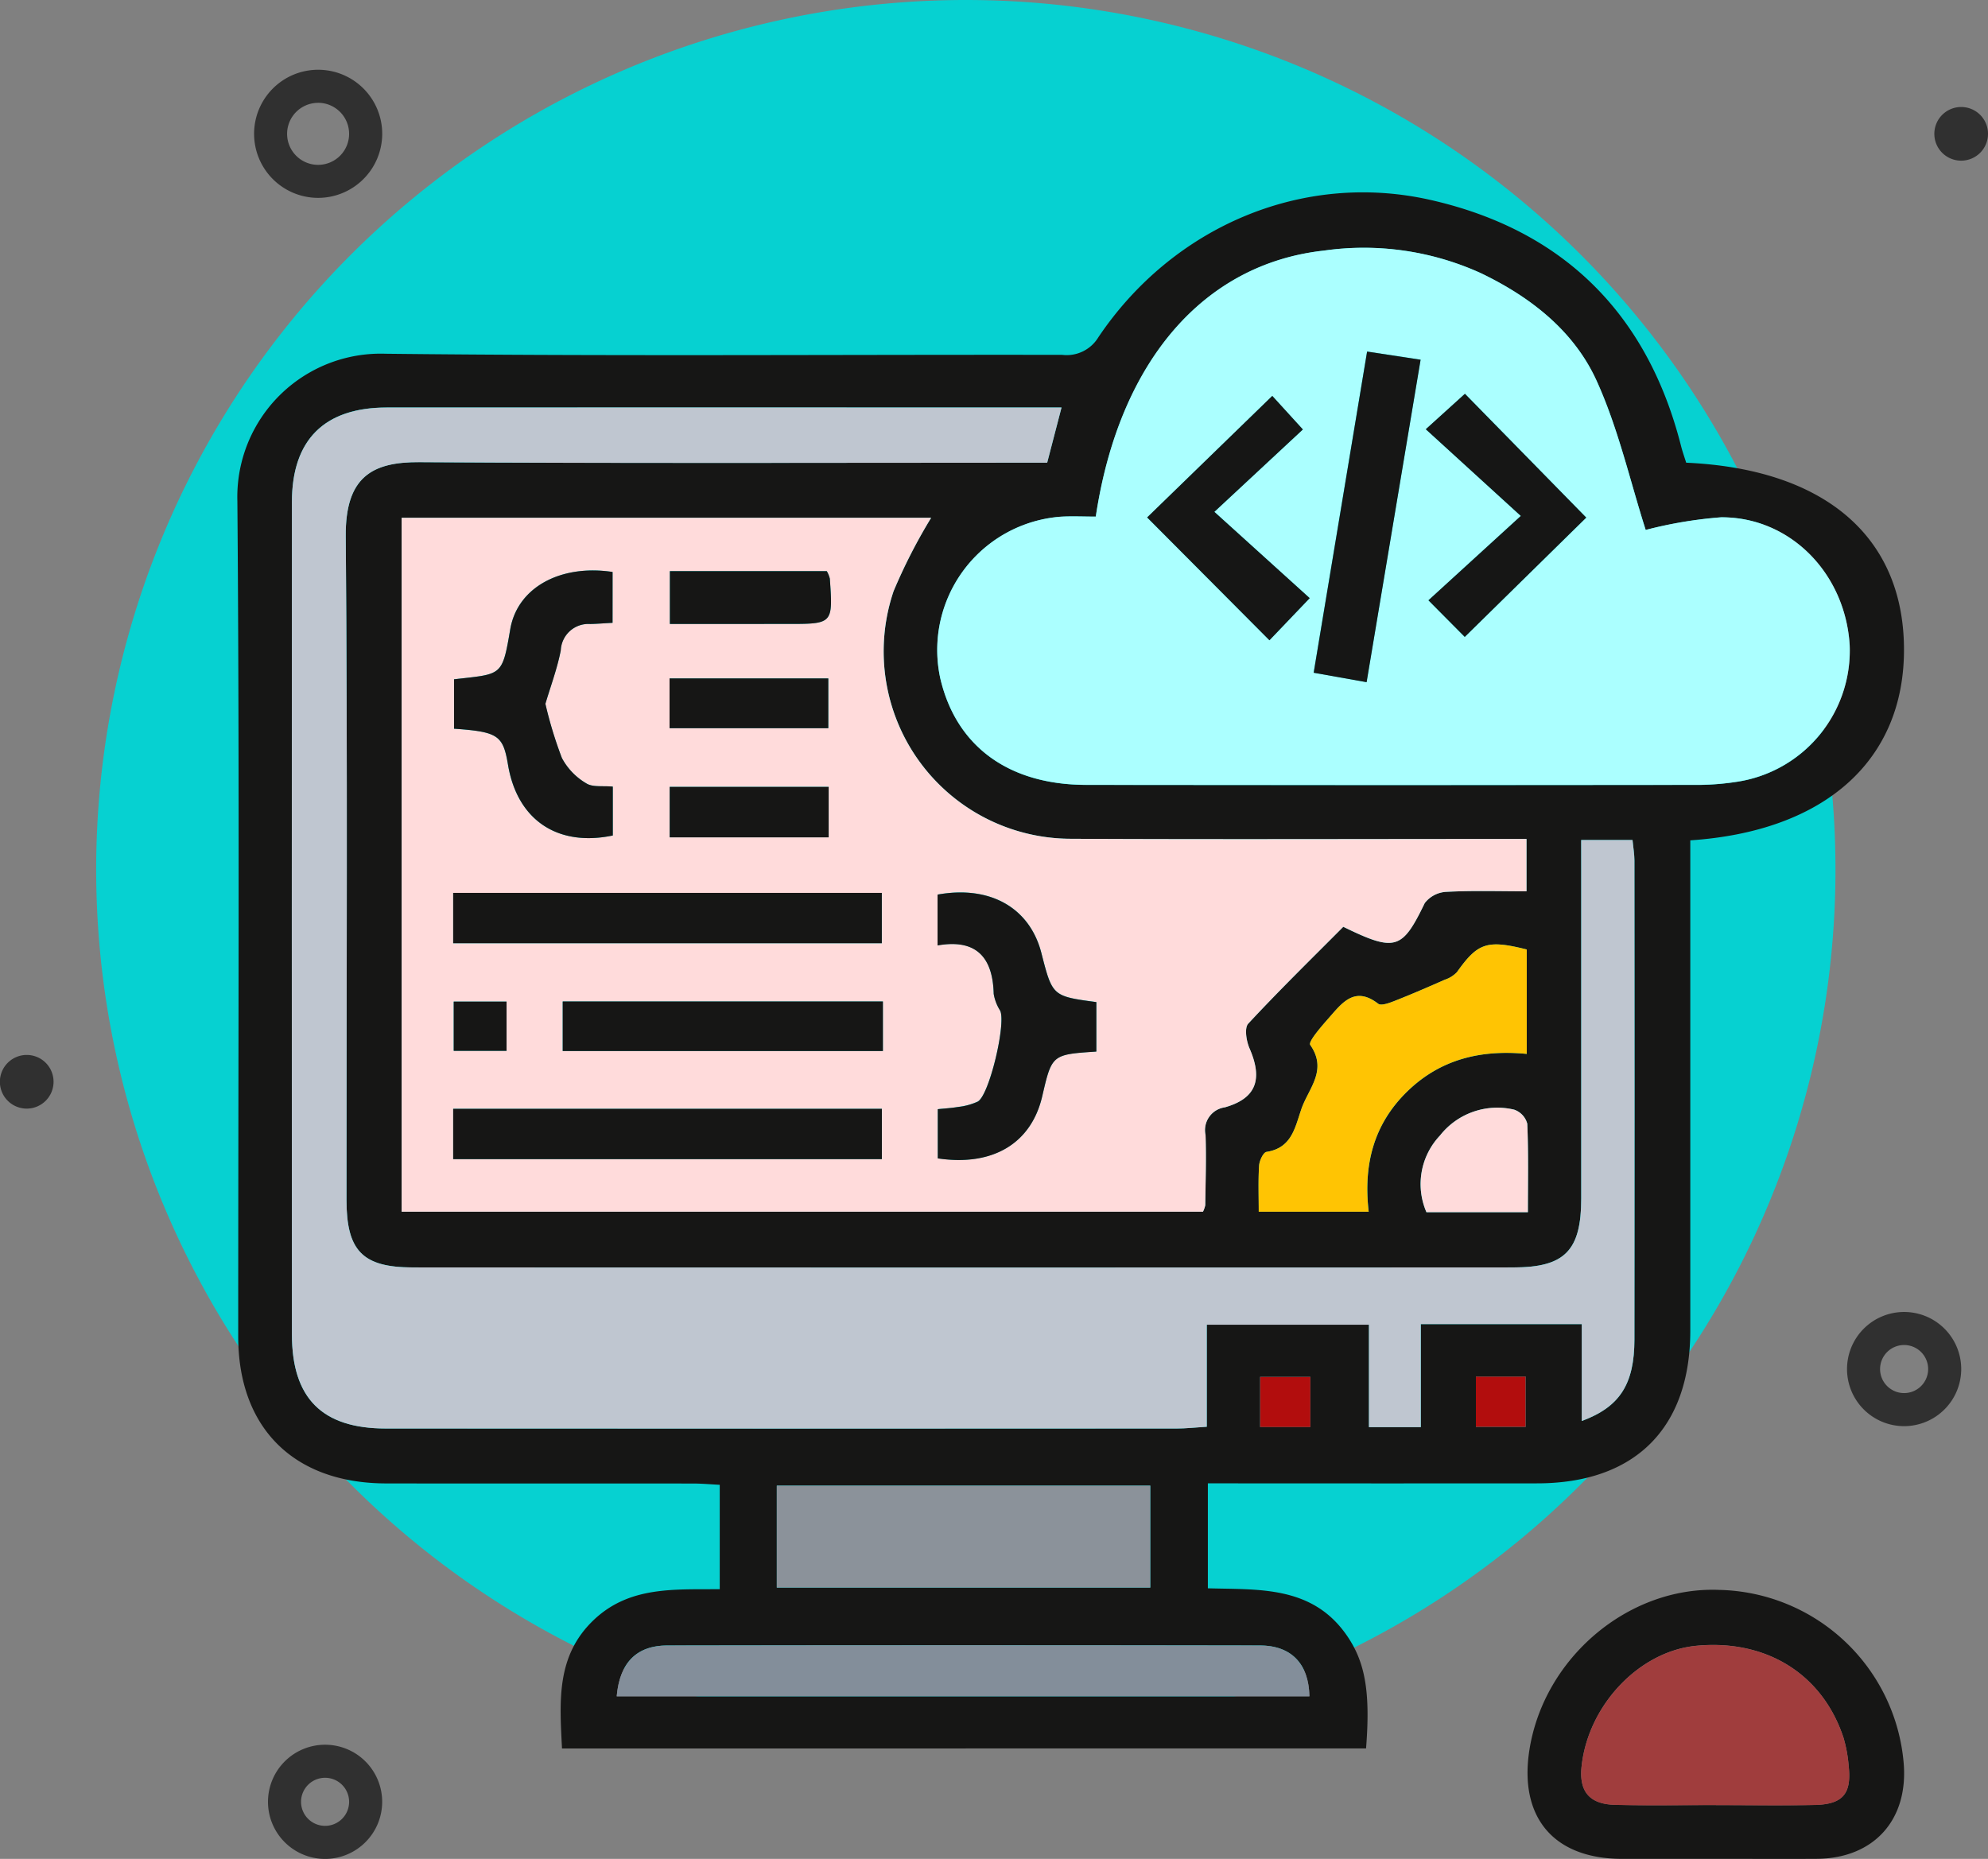 <svg xmlns="http://www.w3.org/2000/svg" xmlns:xlink="http://www.w3.org/1999/xlink" width="177.816" height="166.286" viewBox="0 0 177.816 166.286">
  <rect x="0" y="0" width="177.816" height="166.286" fill="#808080" stroke="none"/>
  <defs>
    <clipPath id="clip-path">
      <rect id="Rectángulo_353728" data-name="Rectángulo 353728" width="149.081" height="149.079" fill="none"/>
    </clipPath>
  </defs>
  <g id="Grupo_1003646" data-name="Grupo 1003646" transform="translate(-192.184 -2240.639)">
    <path id="Trazado_700357" data-name="Trazado 700357" d="M230.745,84.223A77.785,77.785,0,1,1,152.961,6.439a77.785,77.785,0,0,1,77.784,77.784" transform="translate(125.612 2234.2)" fill="#06d1d1"/>
    <path id="Trazado_700437" data-name="Trazado 700437" d="M71.4,56.929a5.73,5.73,0,1,1,5.73-5.73,5.737,5.737,0,0,1-5.73,5.73m0-8.5A2.773,2.773,0,1,0,74.169,51.2,2.776,2.776,0,0,0,71.4,48.425" transform="translate(149.241 2201.41)" fill="#303030"/>
    <path id="Trazado_700438" data-name="Trazado 700438" d="M33.524,250.132a5.107,5.107,0,1,1,5.107-5.107,5.113,5.113,0,0,1-5.107,5.107m0-7.258a2.15,2.15,0,1,0,2.15,2.15,2.153,2.153,0,0,0-2.15-2.15" transform="translate(187.737 2156.793)" fill="#303030"/>
    <path id="Trazado_700439" data-name="Trazado 700439" d="M223.545,239.08a5.107,5.107,0,1,1,5.108-5.107,5.113,5.113,0,0,1-5.108,5.107m0-7.258a2.15,2.15,0,1,0,2.15,2.151,2.152,2.152,0,0,0-2.15-2.151" transform="translate(138.952 2129.133)" fill="#303030"/>
    <path id="Trazado_700440" data-name="Trazado 700440" d="M25.487,132.1a2.4,2.4,0,1,1-2.395-2.395,2.395,2.395,0,0,1,2.395,2.395" transform="translate(171.487 2205.303)" fill="#303030"/>
    <path id="Trazado_700441" data-name="Trazado 700441" d="M207.075,75.7A2.4,2.4,0,1,1,204.68,73.3a2.395,2.395,0,0,1,2.395,2.395" transform="translate(162.925 2176.911)" fill="#303030"/>
    <g id="Grupo_1003645" data-name="Grupo 1003645" transform="translate(213.416 2257.846)">
      <g id="Grupo_1003644" data-name="Grupo 1003644" clip-path="url(#clip-path)">
        <path id="Trazado_716094" data-name="Trazado 716094" d="M29.036,139.2c-.208-4.216-.537-8.24,2.791-11.45,3.2-3.083,7.215-2.764,11.319-2.8v-9.336c-.761-.038-1.577-.114-2.393-.115-9.156-.008-18.313.007-27.469-.009C5.041,115.467.077,110.523.075,102.349.072,77.447.2,52.544,0,27.643A12.826,12.826,0,0,1,13.248,14.436c20.172.23,40.349.069,60.525.1a3.318,3.318,0,0,0,3.239-1.576C83.664,3.067,95.289-1.919,106.739.683c11.833,2.689,19.374,10.139,22.388,22,.131.516.312,1.019.462,1.5,12.354.556,19.4,6.571,19.48,16.569.082,9.954-6.942,16.394-19.113,17.213v2.652q0,20.6,0,41.194c0,8.739-4.942,13.666-13.7,13.673q-13.386.01-26.771,0H86.805v9.388c4.491.13,9.241-.253,12.34,4.092,1.707,2.393,2.22,5.068,1.809,10.231ZM14.692,29.111V91.185H86.363a2.468,2.468,0,0,0,.205-.58c.023-2.092.1-4.187.026-6.277a2.055,2.055,0,0,1,1.725-2.48c2.829-.8,3.406-2.527,2.208-5.274-.286-.654-.472-1.827-.114-2.213,2.779-2.989,5.7-5.844,8.5-8.663,4.669,2.279,5.273,2.044,7.286-2.12a2.61,2.61,0,0,1,1.944-1.008c2.364-.122,4.738-.047,7.159-.047V57.842h-2.619c-12.718,0-25.437.047-38.154-.017A16.765,16.765,0,0,1,58.7,35.665a49.193,49.193,0,0,1,3.354-6.553Zm62.086-.1c-1.134,0-2.134-.05-3.128.008A11.952,11.952,0,0,0,62.869,43.45c1.406,6.081,6.084,9.548,13.055,9.557q27.466.034,54.931,0a23.438,23.438,0,0,0,3.24-.272,11.864,11.864,0,0,0,10.118-12.244c-.4-6.4-5.316-11.45-11.5-11.419a38.369,38.369,0,0,0-6.744,1.131c-1.4-4.374-2.443-9.054-4.382-13.329-2.032-4.48-5.909-7.505-10.361-9.642a25.277,25.277,0,0,0-14.05-2.015c-10.714,1.176-18.3,9.873-20.394,23.8M120.2,57.934V60.67q0,14.66,0,29.32c0,4.659-1.457,6.174-6.059,6.176q-49.229.015-98.457,0c-4.495,0-5.924-1.494-5.925-6.043,0-19.78.1-39.56-.068-59.338-.045-5.349,2.382-6.679,6.6-6.652,17.767.114,35.535.048,53.3.048h2.84l1.283-4.936H71.547q-29.095,0-58.19,0c-5.564,0-8.472,2.88-8.476,8.445q-.026,37.232,0,74.465c0,5.717,2.7,8.416,8.389,8.419q35.38.015,70.759,0c.814,0,1.629-.092,2.679-.155v-9.128h14.508v9.165h4.638v-9.216h14.4v8.664c3.4-1.261,4.7-3.288,4.706-7.3q.029-21.408,0-42.817c0-.592-.106-1.185-.169-1.852ZM81.655,115.687H48.249v9.121H81.655ZM33.93,134.535H95.887c-.053-2.892-1.6-4.544-4.436-4.548q-26.493-.045-52.987,0c-2.781,0-4.276,1.566-4.534,4.55m81.4-66.808c-3.548-.891-4.382-.6-6.239,2.018a2.614,2.614,0,0,1-1.089.684c-1.48.652-2.966,1.3-4.47,1.89-.474.187-1.218.469-1.491.258-2.089-1.617-3.227-.073-4.391,1.25-.676.768-1.887,2.146-1.685,2.437,1.582,2.282-.169,3.895-.8,5.756-.573,1.683-.874,3.464-3.11,3.812-.288.045-.636.786-.664,1.223-.086,1.362-.032,2.733-.032,4.13h9.832c-.487-4.207.444-7.824,3.439-10.749,2.963-2.892,6.591-3.767,10.7-3.37Zm.1,23.5c0-2.715.058-5.317-.055-7.913a1.819,1.819,0,0,0-1.178-1.26,6.52,6.52,0,0,0-6.631,2.317,6.313,6.313,0,0,0-1.21,6.856Zm-.2,14.7h-4.45v4.505h4.45Zm-19.256.025h-4.5v4.494h4.5Z" transform="translate(0 0)" fill="#161615"/>
        <path id="Trazado_716095" data-name="Trazado 716095" d="M264.768,292.674q-4.186,0-8.371,0c-6.093-.007-9.226-3.72-8.257-9.782,1.316-8.233,8.874-14.6,16.959-14.276a16.93,16.93,0,0,1,16.514,15.531c.409,5.074-2.7,8.491-7.776,8.524-3.023.019-6.046,0-9.069,0m.054-4.807c2.942,0,5.884.046,8.824-.014,2.526-.051,3.319-1,3.042-3.5a12.435,12.435,0,0,0-.455-2.493c-1.874-5.715-6.923-8.853-13.189-8.243-5.087.495-9.65,5.294-10.243,10.774-.242,2.231.676,3.388,2.964,3.449,3.017.081,6.037.02,9.056.023" transform="translate(-132.568 -143.601)" fill="#161615"/>
        <path id="Trazado_716096" data-name="Trazado 716096" d="M31.569,62.554h47.36a49.192,49.192,0,0,0-3.354,6.553A16.765,16.765,0,0,0,91.412,91.268c12.717.064,25.436.016,38.154.017h2.619v4.681c-2.421,0-4.8-.075-7.159.047a2.61,2.61,0,0,0-1.944,1.008c-2.013,4.164-2.617,4.4-7.286,2.12-2.8,2.819-5.726,5.673-8.5,8.663-.358.386-.172,1.559.114,2.213,1.2,2.747.621,4.474-2.208,5.274a2.055,2.055,0,0,0-1.725,2.48c.072,2.09,0,4.184-.026,6.277a2.468,2.468,0,0,1-.205.58H31.569Zm4.611,38.055H74.519v-4.5H36.18Zm0,19.316H74.523v-4.5H36.18Zm57.528-9.618v-4.434c-3.927-.53-3.927-.53-4.916-4.386-1.038-4.049-4.579-6.082-9.288-5.23V100.8c3.482-.611,4.942,1.083,5.022,4.332a4.037,4.037,0,0,0,.578,1.5c.545,1.122-.96,7.549-2,8.136a5.747,5.747,0,0,1-1.766.481c-.589.109-1.193.137-1.813.2v4.4c4.933.737,8.368-1.351,9.344-5.564.864-3.724.864-3.724,4.838-3.992M50.434,71.949V67.4c-4.632-.7-8.515,1.366-9.155,5.137C40.556,76.8,40.539,76.5,36.254,77V81.42c3.938.28,4.385.589,4.827,3.228.825,4.922,4.408,7.36,9.372,6.325V86.6c-.88-.085-1.79.077-2.365-.289A5.77,5.77,0,0,1,45.9,84.048a36.748,36.748,0,0,1-1.478-4.853c.466-1.578,1.06-3.154,1.376-4.784a2.47,2.47,0,0,1,2.627-2.356c.606-.012,1.211-.063,2-.106M74.615,105.82H45.977v4.433H74.615ZM55.563,72.048H66.1c4.044,0,4.047,0,3.767-4.049a2.5,2.5,0,0,0-.274-.673H55.563Zm-.029,9.329h14.2V76.924h-14.2Zm.012,9.761H69.765V86.625H55.545ZM40.954,105.833H36.228v4.4h4.726Z" transform="translate(-16.877 -33.443)" fill="#ffdbdb"/>
        <path id="Trazado_716097" data-name="Trazado 716097" d="M148.665,34.755c2.091-13.924,9.68-22.62,20.394-23.8a25.278,25.278,0,0,1,14.05,2.015c4.451,2.137,8.329,5.162,10.361,9.642,1.939,4.275,2.985,8.955,4.382,13.329a38.362,38.362,0,0,1,6.744-1.131c6.187-.031,11.106,5.015,11.5,11.419a11.864,11.864,0,0,1-10.118,12.244,23.515,23.515,0,0,1-3.24.272q-27.466.024-54.931,0c-6.971-.009-11.649-3.476-13.056-9.557a11.953,11.953,0,0,1,10.781-14.432c.994-.059,1.994-.008,3.128-.008m24.228,14.808,4.83-28.845-4.786-.73c-1.614,9.7-3.188,19.163-4.779,28.73l4.735.845M186.684,34.69l-8.265,7.548,3.249,3.274,10.869-10.674L181.688,23.765l-3.5,3.17,8.5,7.756m-19.5-7.734-2.734-3L153.262,34.828,164.2,45.81l3.6-3.768-8.529-7.72,7.917-7.367" transform="translate(-71.887 -5.745)" fill="#abffff"/>
        <path id="Trazado_716098" data-name="Trazado 716098" d="M125.79,80.039h4.589c.063.667.168,1.26.169,1.852q.013,21.408,0,42.817c-.005,4.016-1.305,6.043-4.706,7.3v-8.664h-14.4v9.216h-4.638V123.4H92.3v9.128c-1.05.063-1.865.155-2.679.155q-35.38.011-70.759,0c-5.686,0-8.387-2.7-8.39-8.419q-.021-37.232,0-74.464c0-5.565,2.912-8.442,8.476-8.445q29.095-.016,58.19,0h2.17l-1.282,4.935h-2.84c-17.767,0-35.535.067-53.3-.048-4.223-.027-6.65,1.3-6.6,6.651.167,19.778.065,39.559.068,59.338,0,4.549,1.43,6.042,5.925,6.043q49.229.019,98.457,0c4.6,0,6.057-1.516,6.059-6.175q0-14.66,0-29.32Z" transform="translate(-5.592 -22.105)" fill="#bfc6d0"/>
        <rect id="Rectángulo_353719" data-name="Rectángulo 353719" width="33.406" height="9.121" transform="translate(48.249 115.687)" fill="#8b929a"/>
        <path id="Trazado_716099" data-name="Trazado 716099" d="M72.908,283.835c.257-2.984,1.753-4.545,4.534-4.55q26.494-.042,52.988,0c2.832,0,4.382,1.656,4.436,4.548Z" transform="translate(-38.978 -149.3)" fill="#838e9a"/>
        <path id="Trazado_716100" data-name="Trazado 716100" d="M220.254,145.01v9.339c-4.111-.4-7.74.478-10.7,3.37-3,2.924-3.926,6.542-3.439,10.749H196.28c0-1.4-.054-2.768.032-4.13.027-.437.375-1.178.663-1.223,2.237-.349,2.538-2.13,3.111-3.812.634-1.862,2.386-3.475.8-5.756-.2-.291,1.009-1.668,1.685-2.437,1.164-1.322,2.3-2.867,4.391-1.25.273.211,1.017-.072,1.491-.258,1.505-.593,2.99-1.237,4.471-1.89a2.61,2.61,0,0,0,1.089-.685c1.857-2.613,2.691-2.909,6.239-2.017" transform="translate(-104.926 -77.282)" fill="#ffc403"/>
        <path id="Trazado_716101" data-name="Trazado 716101" d="M236.989,185.319h-9.074a6.313,6.313,0,0,1,1.21-6.856,6.52,6.52,0,0,1,6.631-2.317,1.819,1.819,0,0,1,1.178,1.26c.113,2.6.055,5.2.055,7.913" transform="translate(-121.56 -94.092)" fill="#ffdbdb"/>
        <rect id="Rectángulo_353720" data-name="Rectángulo 353720" width="4.45" height="4.505" transform="translate(110.779 105.93)" fill="#b20d0d"/>
        <rect id="Rectángulo_353721" data-name="Rectángulo 353721" width="4.497" height="4.494" transform="translate(91.476 105.955)" fill="#b20d0d"/>
        <path id="Trazado_716102" data-name="Trazado 716102" d="M270.335,293.543c-3.019,0-6.039.059-9.056-.021-2.288-.061-3.206-1.218-2.964-3.449.593-5.479,5.156-10.279,10.243-10.774,6.265-.61,11.315,2.528,13.189,8.243a12.443,12.443,0,0,1,.455,2.493c.276,2.494-.517,3.445-3.042,3.5-2.94.06-5.882.014-8.824.013" transform="translate(-138.08 -149.279)" fill="#a03d3d"/>
        <rect id="Rectángulo_353722" data-name="Rectángulo 353722" width="38.339" height="4.502" transform="translate(19.303 62.665)" fill="#161615"/>
        <rect id="Rectángulo_353723" data-name="Rectángulo 353723" width="38.343" height="4.501" transform="translate(19.303 81.981)" fill="#161615"/>
        <path id="Trazado_716103" data-name="Trazado 716103" d="M148.775,148.8c-3.975.267-3.975.267-4.838,3.992-.976,4.213-4.412,6.3-9.344,5.564v-4.4c.62-.067,1.223-.1,1.813-.2a5.734,5.734,0,0,0,1.766-.481c1.041-.587,2.547-7.014,2-8.136a4.042,4.042,0,0,1-.578-1.5c-.08-3.248-1.54-4.943-5.022-4.332v-4.547c4.708-.851,8.249,1.181,9.288,5.23.988,3.856.988,3.856,4.916,4.386Z" transform="translate(-71.945 -71.94)" fill="#161615"/>
        <path id="Trazado_716104" data-name="Trazado 716104" d="M55.816,77.361c-.793.043-1.4.094-2,.106a2.471,2.471,0,0,0-2.628,2.356c-.316,1.63-.91,3.206-1.376,4.784a36.778,36.778,0,0,0,1.478,4.853,5.77,5.77,0,0,0,2.184,2.265c.575.365,1.485.2,2.365.289v4.371c-4.964,1.035-8.547-1.4-9.372-6.325-.442-2.639-.889-2.949-4.827-3.228V82.415c4.285-.5,4.3-.206,5.025-4.465.64-3.771,4.522-5.84,9.155-5.137Z" transform="translate(-22.259 -38.855)" fill="#161615"/>
        <rect id="Rectángulo_353724" data-name="Rectángulo 353724" width="28.638" height="4.433" transform="translate(29.1 72.377)" fill="#161615"/>
        <path id="Trazado_716105" data-name="Trazado 716105" d="M83.126,77.531V72.809H97.16a2.532,2.532,0,0,1,.274.673c.281,4.049.277,4.049-3.767,4.049H83.126" transform="translate(-44.441 -38.925)" fill="#161615"/>
        <rect id="Rectángulo_353725" data-name="Rectángulo 353725" width="14.199" height="4.453" transform="translate(38.656 43.48)" fill="#161615"/>
        <rect id="Rectángulo_353726" data-name="Rectángulo 353726" width="14.219" height="4.513" transform="translate(38.668 53.183)" fill="#161615"/>
        <rect id="Rectángulo_353727" data-name="Rectángulo 353727" width="4.726" height="4.404" transform="translate(19.351 72.39)" fill="#161615"/>
        <path id="Trazado_716106" data-name="Trazado 716106" d="M211.6,60.181l-4.735-.845,4.779-28.73,4.785.729c-1.632,9.746-3.218,19.217-4.83,28.845" transform="translate(-110.595 -16.363)" fill="#161615"/>
        <path id="Trazado_716107" data-name="Trazado 716107" d="M236.913,49.647l-8.5-7.755,3.5-3.17,10.85,11.073L231.9,60.468l-3.249-3.274,8.264-7.548" transform="translate(-122.116 -20.702)" fill="#161615"/>
        <path id="Trazado_716108" data-name="Trazado 716108" d="M188.782,42.132,180.865,49.5l8.529,7.72-3.6,3.768L174.856,50l11.192-10.872,2.734,3" transform="translate(-93.481 -20.921)" fill="#161615"/>
      </g>
    </g>
  </g>
</svg>
